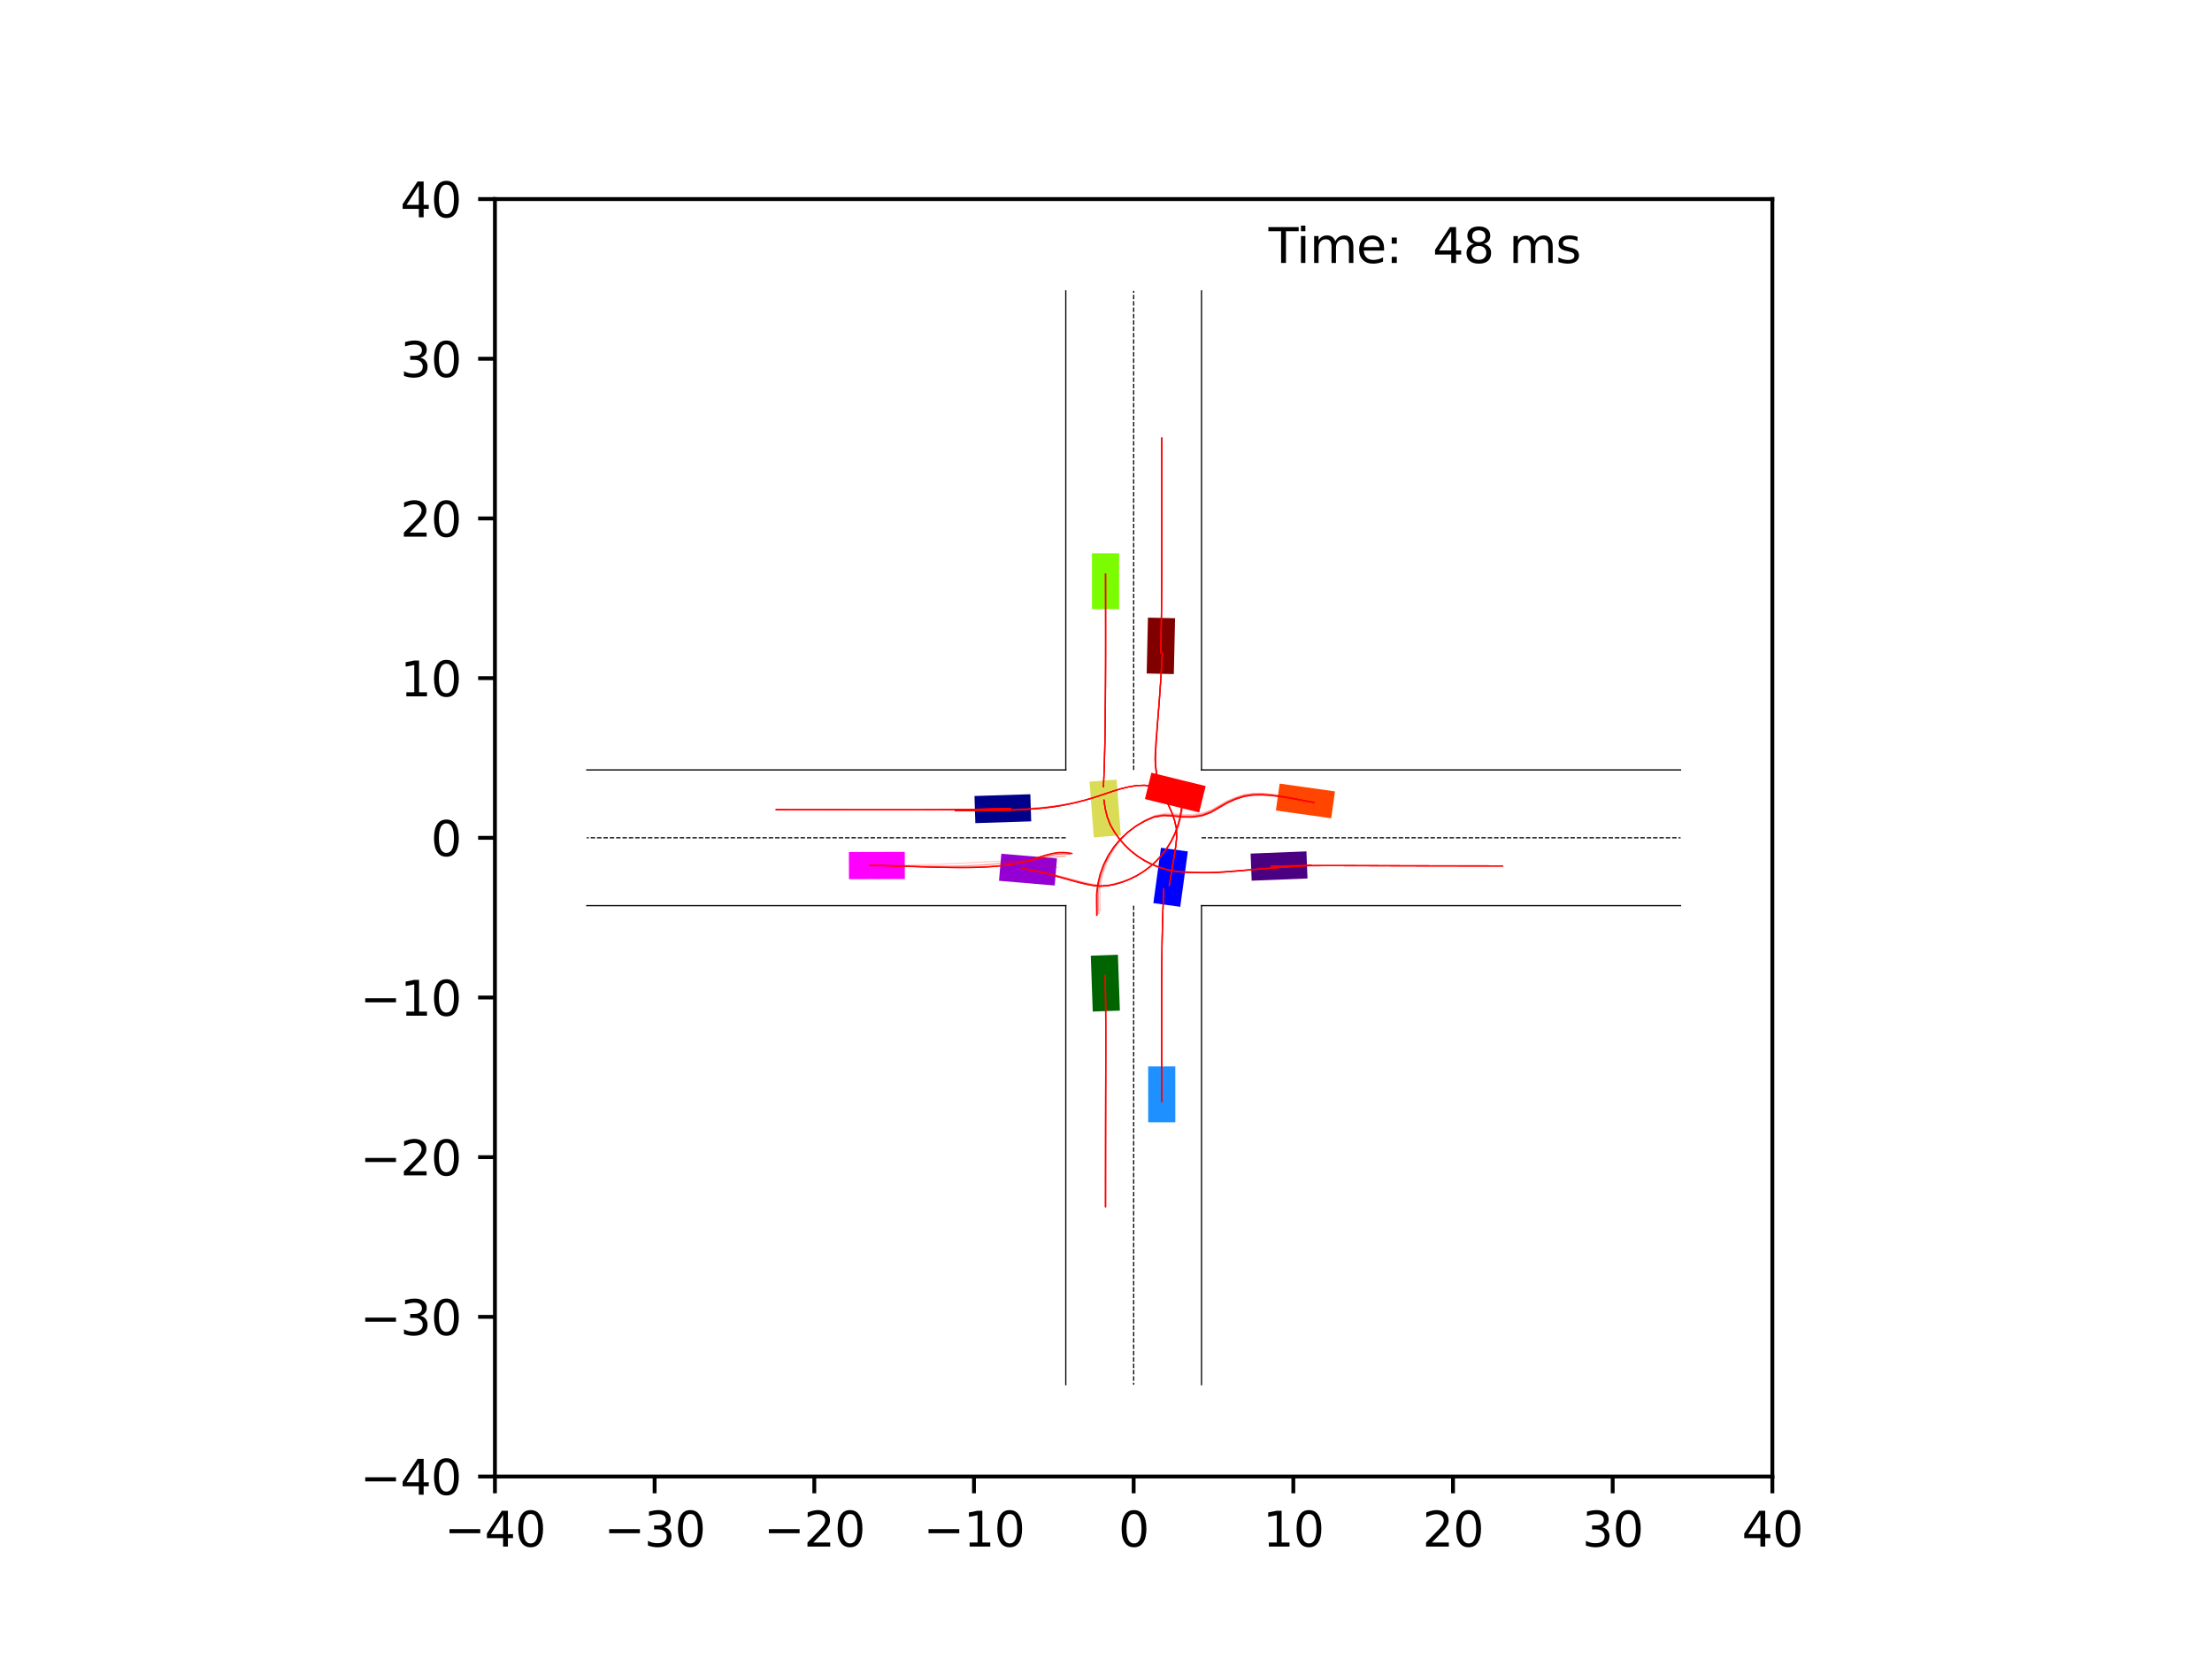 <?xml version="1.0" encoding="utf-8" standalone="no"?>
<!DOCTYPE svg PUBLIC "-//W3C//DTD SVG 1.1//EN"
  "http://www.w3.org/Graphics/SVG/1.1/DTD/svg11.dtd">
<svg xmlns:xlink="http://www.w3.org/1999/xlink" width="460.8pt" height="345.6pt" viewBox="0 0 460.8 345.6" xmlns="http://www.w3.org/2000/svg" version="1.1">
 <defs>
  <style type="text/css">*{stroke-linejoin: round; stroke-linecap: butt}</style>
 </defs>
 <g id="figure_1">
  <g id="patch_1">
   <path d="M 0 345.6 
L 460.8 345.6 
L 460.8 0 
L 0 0 
z
" style="fill: #ffffff"/>
  </g>
  <g id="axes_1">
   <g id="patch_2">
    <path d="M 103.104 307.584 
L 369.216 307.584 
L 369.216 41.472 
L 103.104 41.472 
z
" style="fill: #ffffff"/>
   </g>
   <g id="patch_3">
    <path d="M 214.641 165.454 
L 203.004 165.82 
L 203.182 171.472 
L 214.818 171.106 
z
" clip-path="url(#p3462dc408b)" style="fill: #00008b"/>
   </g>
   <g id="patch_4">
    <path d="M 244.529 140.426 
L 244.79 128.787 
L 239.137 128.66 
L 238.875 140.299 
z
" clip-path="url(#p3462dc408b)" style="fill: #800000"/>
   </g>
   <g id="patch_5">
    <path d="M 227.231 199.089 
L 227.639 210.725 
L 233.29 210.527 
L 232.883 198.891 
z
" clip-path="url(#p3462dc408b)" style="fill: #006400"/>
   </g>
   <g id="patch_6">
    <path d="M 260.746 183.465 
L 272.379 183.007 
L 272.156 177.356 
L 260.523 177.815 
z
" clip-path="url(#p3462dc408b)" style="fill: #4b0082"/>
   </g>
   <g id="patch_7">
    <path d="M 245.867 188.905 
L 247.45 177.371 
L 241.848 176.601 
L 240.265 188.136 
z
" clip-path="url(#p3462dc408b)" style="fill: #0000ff"/>
   </g>
   <g id="patch_8">
    <path d="M 251.165 163.757 
L 239.86 160.971 
L 238.507 166.462 
L 249.812 169.247 
z
" clip-path="url(#p3462dc408b)" style="fill: #ff0000"/>
   </g>
   <g id="patch_9">
    <path d="M 226.975 162.828 
L 227.847 174.438 
L 233.486 174.014 
L 232.614 162.404 
z
" clip-path="url(#p3462dc408b)" style="fill: #dbdc56"/>
   </g>
   <g id="patch_10">
    <path d="M 208.116 183.486 
L 219.717 184.469 
L 220.194 178.834 
L 208.594 177.851 
z
" clip-path="url(#p3462dc408b)" style="fill: #9400d3"/>
   </g>
   <g id="patch_11">
    <path d="M 244.843 233.794 
L 244.837 222.152 
L 239.183 222.155 
L 239.188 233.797 
z
" clip-path="url(#p3462dc408b)" style="fill: #1e90ff"/>
   </g>
   <g id="patch_12">
    <path d="M 278.107 164.862 
L 266.578 163.243 
L 265.791 168.843 
L 277.321 170.462 
z
" clip-path="url(#p3462dc408b)" style="fill: #ff4500"/>
   </g>
   <g id="patch_13">
    <path d="M 227.477 115.262 
L 227.483 126.904 
L 233.138 126.901 
L 233.132 115.259 
z
" clip-path="url(#p3462dc408b)" style="fill: #7cfc00"/>
   </g>
   <g id="patch_14">
    <path d="M 176.852 183.144 
L 188.495 183.115 
L 188.481 177.46 
L 176.838 177.489 
z
" clip-path="url(#p3462dc408b)" style="fill: #ff00ff"/>
   </g>
   <g id="matplotlib.axis_1">
    <g id="xtick_1">
     <g id="line2d_1">
      <defs>
       <path id="m35a222d8d5" d="M 0 0 
L 0 3.5 
" style="stroke: #000000; stroke-width: 0.8"/>
      </defs>
      <g>
       <use xlink:href="#m35a222d8d5" x="103.104" y="307.584" style="stroke: #000000; stroke-width: 0.8"/>
      </g>
     </g>
     <g id="text_1">
      <!-- −40 -->
      <g transform="translate(92.552 322.182) scale(0.1 -0.1)">
       <defs>
        <path id="DejaVuSans-2212" d="M 678 2272 
L 4684 2272 
L 4684 1741 
L 678 1741 
L 678 2272 
z
" transform="scale(0.016)"/>
        <path id="DejaVuSans-34" d="M 2419 4116 
L 825 1625 
L 2419 1625 
L 2419 4116 
z
M 2253 4666 
L 3047 4666 
L 3047 1625 
L 3713 1625 
L 3713 1100 
L 3047 1100 
L 3047 0 
L 2419 0 
L 2419 1100 
L 313 1100 
L 313 1709 
L 2253 4666 
z
" transform="scale(0.016)"/>
        <path id="DejaVuSans-30" d="M 2034 4250 
Q 1547 4250 1301 3770 
Q 1056 3291 1056 2328 
Q 1056 1369 1301 889 
Q 1547 409 2034 409 
Q 2525 409 2770 889 
Q 3016 1369 3016 2328 
Q 3016 3291 2770 3770 
Q 2525 4250 2034 4250 
z
M 2034 4750 
Q 2819 4750 3233 4129 
Q 3647 3509 3647 2328 
Q 3647 1150 3233 529 
Q 2819 -91 2034 -91 
Q 1250 -91 836 529 
Q 422 1150 422 2328 
Q 422 3509 836 4129 
Q 1250 4750 2034 4750 
z
" transform="scale(0.016)"/>
       </defs>
       <use xlink:href="#DejaVuSans-2212"/>
       <use xlink:href="#DejaVuSans-34" x="83.789"/>
       <use xlink:href="#DejaVuSans-30" x="147.412"/>
      </g>
     </g>
    </g>
    <g id="xtick_2">
     <g id="line2d_2">
      <g>
       <use xlink:href="#m35a222d8d5" x="136.368" y="307.584" style="stroke: #000000; stroke-width: 0.8"/>
      </g>
     </g>
     <g id="text_2">
      <!-- −30 -->
      <g transform="translate(125.816 322.182) scale(0.1 -0.1)">
       <defs>
        <path id="DejaVuSans-33" d="M 2597 2516 
Q 3050 2419 3304 2112 
Q 3559 1806 3559 1356 
Q 3559 666 3084 287 
Q 2609 -91 1734 -91 
Q 1441 -91 1130 -33 
Q 819 25 488 141 
L 488 750 
Q 750 597 1062 519 
Q 1375 441 1716 441 
Q 2309 441 2620 675 
Q 2931 909 2931 1356 
Q 2931 1769 2642 2001 
Q 2353 2234 1838 2234 
L 1294 2234 
L 1294 2753 
L 1863 2753 
Q 2328 2753 2575 2939 
Q 2822 3125 2822 3475 
Q 2822 3834 2567 4026 
Q 2313 4219 1838 4219 
Q 1578 4219 1281 4162 
Q 984 4106 628 3988 
L 628 4550 
Q 988 4650 1302 4700 
Q 1616 4750 1894 4750 
Q 2613 4750 3031 4423 
Q 3450 4097 3450 3541 
Q 3450 3153 3228 2886 
Q 3006 2619 2597 2516 
z
" transform="scale(0.016)"/>
       </defs>
       <use xlink:href="#DejaVuSans-2212"/>
       <use xlink:href="#DejaVuSans-33" x="83.789"/>
       <use xlink:href="#DejaVuSans-30" x="147.412"/>
      </g>
     </g>
    </g>
    <g id="xtick_3">
     <g id="line2d_3">
      <g>
       <use xlink:href="#m35a222d8d5" x="169.632" y="307.584" style="stroke: #000000; stroke-width: 0.8"/>
      </g>
     </g>
     <g id="text_3">
      <!-- −20 -->
      <g transform="translate(159.08 322.182) scale(0.1 -0.1)">
       <defs>
        <path id="DejaVuSans-32" d="M 1228 531 
L 3431 531 
L 3431 0 
L 469 0 
L 469 531 
Q 828 903 1448 1529 
Q 2069 2156 2228 2338 
Q 2531 2678 2651 2914 
Q 2772 3150 2772 3378 
Q 2772 3750 2511 3984 
Q 2250 4219 1831 4219 
Q 1534 4219 1204 4116 
Q 875 4013 500 3803 
L 500 4441 
Q 881 4594 1212 4672 
Q 1544 4750 1819 4750 
Q 2544 4750 2975 4387 
Q 3406 4025 3406 3419 
Q 3406 3131 3298 2873 
Q 3191 2616 2906 2266 
Q 2828 2175 2409 1742 
Q 1991 1309 1228 531 
z
" transform="scale(0.016)"/>
       </defs>
       <use xlink:href="#DejaVuSans-2212"/>
       <use xlink:href="#DejaVuSans-32" x="83.789"/>
       <use xlink:href="#DejaVuSans-30" x="147.412"/>
      </g>
     </g>
    </g>
    <g id="xtick_4">
     <g id="line2d_4">
      <g>
       <use xlink:href="#m35a222d8d5" x="202.896" y="307.584" style="stroke: #000000; stroke-width: 0.8"/>
      </g>
     </g>
     <g id="text_4">
      <!-- −10 -->
      <g transform="translate(192.344 322.182) scale(0.1 -0.1)">
       <defs>
        <path id="DejaVuSans-31" d="M 794 531 
L 1825 531 
L 1825 4091 
L 703 3866 
L 703 4441 
L 1819 4666 
L 2450 4666 
L 2450 531 
L 3481 531 
L 3481 0 
L 794 0 
L 794 531 
z
" transform="scale(0.016)"/>
       </defs>
       <use xlink:href="#DejaVuSans-2212"/>
       <use xlink:href="#DejaVuSans-31" x="83.789"/>
       <use xlink:href="#DejaVuSans-30" x="147.412"/>
      </g>
     </g>
    </g>
    <g id="xtick_5">
     <g id="line2d_5">
      <g>
       <use xlink:href="#m35a222d8d5" x="236.16" y="307.584" style="stroke: #000000; stroke-width: 0.8"/>
      </g>
     </g>
     <g id="text_5">
      <!-- 0 -->
      <g transform="translate(232.979 322.182) scale(0.1 -0.1)">
       <use xlink:href="#DejaVuSans-30"/>
      </g>
     </g>
    </g>
    <g id="xtick_6">
     <g id="line2d_6">
      <g>
       <use xlink:href="#m35a222d8d5" x="269.424" y="307.584" style="stroke: #000000; stroke-width: 0.8"/>
      </g>
     </g>
     <g id="text_6">
      <!-- 10 -->
      <g transform="translate(263.062 322.182) scale(0.1 -0.1)">
       <use xlink:href="#DejaVuSans-31"/>
       <use xlink:href="#DejaVuSans-30" x="63.623"/>
      </g>
     </g>
    </g>
    <g id="xtick_7">
     <g id="line2d_7">
      <g>
       <use xlink:href="#m35a222d8d5" x="302.688" y="307.584" style="stroke: #000000; stroke-width: 0.8"/>
      </g>
     </g>
     <g id="text_7">
      <!-- 20 -->
      <g transform="translate(296.325 322.182) scale(0.1 -0.1)">
       <use xlink:href="#DejaVuSans-32"/>
       <use xlink:href="#DejaVuSans-30" x="63.623"/>
      </g>
     </g>
    </g>
    <g id="xtick_8">
     <g id="line2d_8">
      <g>
       <use xlink:href="#m35a222d8d5" x="335.952" y="307.584" style="stroke: #000000; stroke-width: 0.8"/>
      </g>
     </g>
     <g id="text_8">
      <!-- 30 -->
      <g transform="translate(329.589 322.182) scale(0.1 -0.1)">
       <use xlink:href="#DejaVuSans-33"/>
       <use xlink:href="#DejaVuSans-30" x="63.623"/>
      </g>
     </g>
    </g>
    <g id="xtick_9">
     <g id="line2d_9">
      <g>
       <use xlink:href="#m35a222d8d5" x="369.216" y="307.584" style="stroke: #000000; stroke-width: 0.8"/>
      </g>
     </g>
     <g id="text_9">
      <!-- 40 -->
      <g transform="translate(362.853 322.182) scale(0.1 -0.1)">
       <use xlink:href="#DejaVuSans-34"/>
       <use xlink:href="#DejaVuSans-30" x="63.623"/>
      </g>
     </g>
    </g>
   </g>
   <g id="matplotlib.axis_2">
    <g id="ytick_1">
     <g id="line2d_10">
      <defs>
       <path id="meb3e942411" d="M 0 0 
L -3.5 0 
" style="stroke: #000000; stroke-width: 0.8"/>
      </defs>
      <g>
       <use xlink:href="#meb3e942411" x="103.104" y="307.584" style="stroke: #000000; stroke-width: 0.8"/>
      </g>
     </g>
     <g id="text_10">
      <!-- −40 -->
      <g transform="translate(74.999 311.383) scale(0.1 -0.1)">
       <use xlink:href="#DejaVuSans-2212"/>
       <use xlink:href="#DejaVuSans-34" x="83.789"/>
       <use xlink:href="#DejaVuSans-30" x="147.412"/>
      </g>
     </g>
    </g>
    <g id="ytick_2">
     <g id="line2d_11">
      <g>
       <use xlink:href="#meb3e942411" x="103.104" y="274.32" style="stroke: #000000; stroke-width: 0.8"/>
      </g>
     </g>
     <g id="text_11">
      <!-- −30 -->
      <g transform="translate(74.999 278.119) scale(0.1 -0.1)">
       <use xlink:href="#DejaVuSans-2212"/>
       <use xlink:href="#DejaVuSans-33" x="83.789"/>
       <use xlink:href="#DejaVuSans-30" x="147.412"/>
      </g>
     </g>
    </g>
    <g id="ytick_3">
     <g id="line2d_12">
      <g>
       <use xlink:href="#meb3e942411" x="103.104" y="241.056" style="stroke: #000000; stroke-width: 0.8"/>
      </g>
     </g>
     <g id="text_12">
      <!-- −20 -->
      <g transform="translate(74.999 244.855) scale(0.1 -0.1)">
       <use xlink:href="#DejaVuSans-2212"/>
       <use xlink:href="#DejaVuSans-32" x="83.789"/>
       <use xlink:href="#DejaVuSans-30" x="147.412"/>
      </g>
     </g>
    </g>
    <g id="ytick_4">
     <g id="line2d_13">
      <g>
       <use xlink:href="#meb3e942411" x="103.104" y="207.792" style="stroke: #000000; stroke-width: 0.8"/>
      </g>
     </g>
     <g id="text_13">
      <!-- −10 -->
      <g transform="translate(74.999 211.591) scale(0.1 -0.1)">
       <use xlink:href="#DejaVuSans-2212"/>
       <use xlink:href="#DejaVuSans-31" x="83.789"/>
       <use xlink:href="#DejaVuSans-30" x="147.412"/>
      </g>
     </g>
    </g>
    <g id="ytick_5">
     <g id="line2d_14">
      <g>
       <use xlink:href="#meb3e942411" x="103.104" y="174.528" style="stroke: #000000; stroke-width: 0.8"/>
      </g>
     </g>
     <g id="text_14">
      <!-- 0 -->
      <g transform="translate(89.742 178.327) scale(0.1 -0.1)">
       <use xlink:href="#DejaVuSans-30"/>
      </g>
     </g>
    </g>
    <g id="ytick_6">
     <g id="line2d_15">
      <g>
       <use xlink:href="#meb3e942411" x="103.104" y="141.264" style="stroke: #000000; stroke-width: 0.8"/>
      </g>
     </g>
     <g id="text_15">
      <!-- 10 -->
      <g transform="translate(83.379 145.063) scale(0.1 -0.1)">
       <use xlink:href="#DejaVuSans-31"/>
       <use xlink:href="#DejaVuSans-30" x="63.623"/>
      </g>
     </g>
    </g>
    <g id="ytick_7">
     <g id="line2d_16">
      <g>
       <use xlink:href="#meb3e942411" x="103.104" y="108" style="stroke: #000000; stroke-width: 0.8"/>
      </g>
     </g>
     <g id="text_16">
      <!-- 20 -->
      <g transform="translate(83.379 111.799) scale(0.1 -0.1)">
       <use xlink:href="#DejaVuSans-32"/>
       <use xlink:href="#DejaVuSans-30" x="63.623"/>
      </g>
     </g>
    </g>
    <g id="ytick_8">
     <g id="line2d_17">
      <g>
       <use xlink:href="#meb3e942411" x="103.104" y="74.736" style="stroke: #000000; stroke-width: 0.8"/>
      </g>
     </g>
     <g id="text_17">
      <!-- 30 -->
      <g transform="translate(83.379 78.535) scale(0.1 -0.1)">
       <use xlink:href="#DejaVuSans-33"/>
       <use xlink:href="#DejaVuSans-30" x="63.623"/>
      </g>
     </g>
    </g>
    <g id="ytick_9">
     <g id="line2d_18">
      <g>
       <use xlink:href="#meb3e942411" x="103.104" y="41.472" style="stroke: #000000; stroke-width: 0.8"/>
      </g>
     </g>
     <g id="text_18">
      <!-- 40 -->
      <g transform="translate(83.379 45.271) scale(0.1 -0.1)">
       <use xlink:href="#DejaVuSans-34"/>
       <use xlink:href="#DejaVuSans-30" x="63.623"/>
      </g>
     </g>
    </g>
   </g>
   <g id="line2d_19">
    <path d="M 250.297 288.457 
L 250.297 188.665 
" clip-path="url(#p3462dc408b)" style="fill: none; stroke: #000000; stroke-width: 0.25; stroke-linecap: square"/>
   </g>
   <g id="line2d_20">
    <path d="M 250.297 188.665 
L 350.089 188.665 
" clip-path="url(#p3462dc408b)" style="fill: none; stroke: #000000; stroke-width: 0.25; stroke-linecap: square"/>
   </g>
   <g id="line2d_21">
    <path d="M 350.089 160.391 
L 250.297 160.391 
" clip-path="url(#p3462dc408b)" style="fill: none; stroke: #000000; stroke-width: 0.25; stroke-linecap: square"/>
   </g>
   <g id="line2d_22">
    <path d="M 250.297 160.391 
L 250.297 60.599 
" clip-path="url(#p3462dc408b)" style="fill: none; stroke: #000000; stroke-width: 0.25; stroke-linecap: square"/>
   </g>
   <g id="line2d_23">
    <path d="M 222.023 60.599 
L 222.023 160.391 
" clip-path="url(#p3462dc408b)" style="fill: none; stroke: #000000; stroke-width: 0.25; stroke-linecap: square"/>
   </g>
   <g id="line2d_24">
    <path d="M 222.023 160.391 
L 122.231 160.391 
" clip-path="url(#p3462dc408b)" style="fill: none; stroke: #000000; stroke-width: 0.25; stroke-linecap: square"/>
   </g>
   <g id="line2d_25">
    <path d="M 122.231 188.665 
L 222.023 188.665 
" clip-path="url(#p3462dc408b)" style="fill: none; stroke: #000000; stroke-width: 0.25; stroke-linecap: square"/>
   </g>
   <g id="line2d_26">
    <path d="M 222.023 188.665 
L 222.023 288.457 
" clip-path="url(#p3462dc408b)" style="fill: none; stroke: #000000; stroke-width: 0.25; stroke-linecap: square"/>
   </g>
   <g id="line2d_27">
    <path d="M 250.297 174.528 
L 350.089 174.528 
" clip-path="url(#p3462dc408b)" style="fill: none; stroke-dasharray: 0.925,0.4; stroke-dashoffset: 0; stroke: #000000; stroke-width: 0.25"/>
   </g>
   <g id="line2d_28">
    <path d="M 236.16 160.391 
L 236.16 60.599 
" clip-path="url(#p3462dc408b)" style="fill: none; stroke-dasharray: 0.925,0.4; stroke-dashoffset: 0; stroke: #000000; stroke-width: 0.25"/>
   </g>
   <g id="line2d_29">
    <path d="M 222.023 174.528 
L 122.231 174.528 
" clip-path="url(#p3462dc408b)" style="fill: none; stroke-dasharray: 0.925,0.4; stroke-dashoffset: 0; stroke: #000000; stroke-width: 0.25"/>
   </g>
   <g id="line2d_30">
    <path d="M 236.16 188.665 
L 236.16 288.457 
" clip-path="url(#p3462dc408b)" style="fill: none; stroke-dasharray: 0.925,0.4; stroke-dashoffset: 0; stroke: #000000; stroke-width: 0.25"/>
   </g>
   <g id="line2d_31">
    <path d="M 210.552 168.413 
L 208.911 168.463 
L 207.271 168.507 
L 205.633 168.546 
L 203.997 168.578 
L 202.361 168.606 
L 200.727 168.628 
L 199.094 168.647 
L 197.463 168.661 
L 195.832 168.672 
L 194.202 168.681 
L 192.574 168.687 
L 190.946 168.691 
L 189.319 168.693 
L 187.692 168.694 
L 186.066 168.694 
L 184.441 168.694 
L 182.816 168.692 
L 181.191 168.691 
L 179.567 168.689 
L 177.943 168.687 
L 176.319 168.686 
L 174.696 168.684 
L 173.073 168.682 
L 171.45 168.68 
L 169.827 168.679 
L 168.205 168.677 
L 166.582 168.676 
L 164.959 168.675 
L 163.337 168.673 
L 161.714 168.672 
" clip-path="url(#p3462dc408b)" style="fill: none; stroke: #ff0000; stroke-opacity: 0.2; stroke-width: 0.25; stroke-linecap: square"/>
   </g>
   <g id="line2d_32">
    <path d="M 210.552 168.413 
L 208.911 168.463 
L 207.271 168.507 
L 205.633 168.546 
L 203.997 168.578 
L 202.361 168.606 
L 200.727 168.629 
L 199.095 168.647 
L 197.463 168.662 
L 195.832 168.673 
L 194.203 168.681 
L 192.574 168.687 
L 190.946 168.691 
L 189.319 168.694 
L 187.692 168.695 
L 186.066 168.695 
L 184.441 168.695 
L 182.816 168.694 
L 181.191 168.692 
L 179.567 168.691 
L 177.943 168.689 
L 176.319 168.687 
L 174.696 168.685 
L 173.073 168.683 
L 171.45 168.681 
L 169.827 168.68 
L 168.204 168.678 
L 166.581 168.676 
L 164.959 168.675 
L 163.336 168.673 
L 161.713 168.671 
" clip-path="url(#p3462dc408b)" style="fill: none; stroke: #ff0000; stroke-opacity: 0.4; stroke-width: 0.25; stroke-linecap: square"/>
   </g>
   <g id="line2d_33">
    <path d="M 210.552 168.413 
L 208.911 168.463 
L 207.271 168.507 
L 205.633 168.545 
L 203.997 168.578 
L 202.361 168.606 
L 200.727 168.628 
L 199.094 168.647 
L 197.463 168.661 
L 195.832 168.673 
L 194.203 168.681 
L 192.574 168.687 
L 190.946 168.691 
L 189.319 168.694 
L 187.692 168.695 
L 186.066 168.695 
L 184.441 168.694 
L 182.816 168.693 
L 181.191 168.692 
L 179.567 168.69 
L 177.943 168.688 
L 176.319 168.686 
L 174.696 168.684 
L 173.073 168.683 
L 171.45 168.681 
L 169.827 168.679 
L 168.204 168.678 
L 166.582 168.676 
L 164.959 168.675 
L 163.336 168.673 
L 161.714 168.672 
" clip-path="url(#p3462dc408b)" style="fill: none; stroke: #ff0000; stroke-opacity: 0.6; stroke-width: 0.25; stroke-linecap: square"/>
   </g>
   <g id="line2d_34">
    <path d="M 210.552 168.413 
L 208.911 168.463 
L 207.271 168.507 
L 205.633 168.545 
L 203.997 168.578 
L 202.361 168.606 
L 200.727 168.628 
L 199.094 168.647 
L 197.463 168.661 
L 195.832 168.673 
L 194.203 168.681 
L 192.574 168.687 
L 190.946 168.691 
L 189.319 168.694 
L 187.692 168.695 
L 186.066 168.695 
L 184.441 168.695 
L 182.816 168.693 
L 181.191 168.692 
L 179.567 168.69 
L 177.943 168.688 
L 176.319 168.687 
L 174.696 168.685 
L 173.073 168.683 
L 171.45 168.681 
L 169.827 168.679 
L 168.204 168.678 
L 166.581 168.676 
L 164.959 168.675 
L 163.336 168.673 
L 161.714 168.672 
" clip-path="url(#p3462dc408b)" style="fill: none; stroke: #ff0000; stroke-opacity: 0.8; stroke-width: 0.25; stroke-linecap: square"/>
   </g>
   <g id="line2d_35">
    <path d="M 210.552 168.413 
L 208.911 168.463 
L 207.271 168.507 
L 205.633 168.545 
L 203.997 168.578 
L 202.361 168.606 
L 200.727 168.628 
L 199.094 168.647 
L 197.463 168.661 
L 195.832 168.673 
L 194.203 168.681 
L 192.574 168.687 
L 190.946 168.691 
L 189.319 168.694 
L 187.692 168.695 
L 186.066 168.695 
L 184.441 168.694 
L 182.816 168.693 
L 181.191 168.692 
L 179.567 168.69 
L 177.943 168.688 
L 176.319 168.686 
L 174.696 168.685 
L 173.073 168.683 
L 171.45 168.681 
L 169.827 168.679 
L 168.204 168.678 
L 166.582 168.676 
L 164.959 168.675 
L 163.336 168.673 
L 161.714 168.672 
" clip-path="url(#p3462dc408b)" style="fill: none; stroke: #ff0000; stroke-width: 0.25; stroke-linecap: square"/>
   </g>
   <g id="line2d_36">
    <path d="M 241.798 136.006 
L 241.833 134.543 
L 241.864 133.077 
L 241.892 131.607 
L 241.916 130.135 
L 241.938 128.66 
L 241.956 127.183 
L 241.972 125.703 
L 241.985 124.221 
L 241.996 122.737 
L 242.005 121.25 
L 242.012 119.762 
L 242.017 118.272 
L 242.021 116.78 
L 242.024 115.286 
L 242.027 113.791 
L 242.028 112.295 
L 242.029 110.798 
L 242.029 109.299 
L 242.029 107.8 
L 242.028 106.299 
L 242.027 104.798 
L 242.026 103.296 
L 242.025 101.794 
L 242.024 100.291 
L 242.023 98.787 
L 242.022 97.284 
L 242.021 95.78 
L 242.02 94.275 
L 242.019 92.771 
L 242.018 91.267 
" clip-path="url(#p3462dc408b)" style="fill: none; stroke: #ff0000; stroke-opacity: 0.2; stroke-width: 0.25; stroke-linecap: square"/>
   </g>
   <g id="line2d_37">
    <path d="M 241.798 136.006 
L 241.833 134.543 
L 241.864 133.077 
L 241.892 131.607 
L 241.916 130.135 
L 241.938 128.661 
L 241.956 127.183 
L 241.972 125.704 
L 241.985 124.222 
L 241.996 122.737 
L 242.005 121.251 
L 242.012 119.763 
L 242.017 118.273 
L 242.021 116.781 
L 242.024 115.288 
L 242.026 113.794 
L 242.028 112.298 
L 242.028 110.801 
L 242.029 109.303 
L 242.028 107.804 
L 242.028 106.304 
L 242.027 104.803 
L 242.026 103.302 
L 242.025 101.8 
L 242.024 100.298 
L 242.023 98.795 
L 242.022 97.292 
L 242.02 95.789 
L 242.019 94.286 
L 242.018 92.782 
L 242.017 91.279 
" clip-path="url(#p3462dc408b)" style="fill: none; stroke: #ff0000; stroke-opacity: 0.4; stroke-width: 0.25; stroke-linecap: square"/>
   </g>
   <g id="line2d_38">
    <path d="M 241.798 136.006 
L 241.833 134.543 
L 241.864 133.077 
L 241.892 131.607 
L 241.917 130.135 
L 241.938 128.661 
L 241.956 127.183 
L 241.972 125.703 
L 241.985 124.221 
L 241.996 122.737 
L 242.005 121.251 
L 242.012 119.762 
L 242.017 118.272 
L 242.021 116.78 
L 242.024 115.287 
L 242.026 113.792 
L 242.028 112.296 
L 242.028 110.799 
L 242.029 109.301 
L 242.028 107.801 
L 242.028 106.301 
L 242.027 104.8 
L 242.026 103.299 
L 242.025 101.796 
L 242.024 100.294 
L 242.023 98.791 
L 242.022 97.287 
L 242.021 95.784 
L 242.02 94.28 
L 242.018 92.776 
L 242.017 91.272 
" clip-path="url(#p3462dc408b)" style="fill: none; stroke: #ff0000; stroke-opacity: 0.6; stroke-width: 0.25; stroke-linecap: square"/>
   </g>
   <g id="line2d_39">
    <path d="M 241.798 136.006 
L 241.833 134.543 
L 241.864 133.077 
L 241.892 131.607 
L 241.917 130.135 
L 241.938 128.661 
L 241.956 127.183 
L 241.972 125.704 
L 241.985 124.221 
L 241.996 122.737 
L 242.005 121.251 
L 242.012 119.763 
L 242.017 118.273 
L 242.021 116.781 
L 242.024 115.288 
L 242.026 113.793 
L 242.028 112.297 
L 242.028 110.8 
L 242.029 109.302 
L 242.028 107.803 
L 242.028 106.303 
L 242.027 104.802 
L 242.026 103.301 
L 242.025 101.799 
L 242.024 100.296 
L 242.023 98.793 
L 242.022 97.29 
L 242.021 95.787 
L 242.019 94.283 
L 242.018 92.78 
L 242.017 91.276 
" clip-path="url(#p3462dc408b)" style="fill: none; stroke: #ff0000; stroke-opacity: 0.8; stroke-width: 0.25; stroke-linecap: square"/>
   </g>
   <g id="line2d_40">
    <path d="M 241.798 136.006 
L 241.833 134.543 
L 241.864 133.077 
L 241.892 131.607 
L 241.917 130.135 
L 241.938 128.661 
L 241.956 127.183 
L 241.972 125.703 
L 241.985 124.221 
L 241.996 122.737 
L 242.005 121.251 
L 242.012 119.762 
L 242.017 118.272 
L 242.021 116.781 
L 242.024 115.287 
L 242.026 113.793 
L 242.028 112.297 
L 242.028 110.799 
L 242.029 109.301 
L 242.028 107.802 
L 242.028 106.302 
L 242.027 104.801 
L 242.026 103.3 
L 242.025 101.797 
L 242.024 100.295 
L 242.023 98.792 
L 242.022 97.289 
L 242.021 95.785 
L 242.019 94.281 
L 242.018 92.778 
L 242.017 91.274 
" clip-path="url(#p3462dc408b)" style="fill: none; stroke: #ff0000; stroke-width: 0.25; stroke-linecap: square"/>
   </g>
   <g id="line2d_41">
    <path d="M 230.238 203.206 
L 230.267 204.808 
L 230.293 206.41 
L 230.312 208.012 
L 230.327 209.615 
L 230.337 211.218 
L 230.344 212.822 
L 230.347 214.425 
L 230.349 216.029 
L 230.349 217.633 
L 230.347 219.237 
L 230.345 220.841 
L 230.341 222.446 
L 230.338 224.05 
L 230.334 225.655 
L 230.331 227.26 
L 230.327 228.865 
L 230.324 230.471 
L 230.321 232.076 
L 230.318 233.682 
L 230.316 235.288 
L 230.314 236.893 
L 230.312 238.499 
L 230.31 240.105 
L 230.309 241.711 
L 230.307 243.317 
L 230.306 244.923 
L 230.305 246.529 
L 230.304 248.136 
L 230.304 249.742 
L 230.303 251.348 
" clip-path="url(#p3462dc408b)" style="fill: none; stroke: #ff0000; stroke-opacity: 0.2; stroke-width: 0.25; stroke-linecap: square"/>
   </g>
   <g id="line2d_42">
    <path d="M 230.238 203.206 
L 230.264 204.808 
L 230.29 206.41 
L 230.31 208.012 
L 230.325 209.615 
L 230.335 211.218 
L 230.342 212.821 
L 230.346 214.425 
L 230.348 216.029 
L 230.348 217.633 
L 230.347 219.237 
L 230.345 220.841 
L 230.342 222.445 
L 230.339 224.05 
L 230.335 225.655 
L 230.332 227.26 
L 230.328 228.865 
L 230.325 230.47 
L 230.322 232.076 
L 230.319 233.681 
L 230.316 235.287 
L 230.314 236.892 
L 230.312 238.498 
L 230.31 240.104 
L 230.309 241.71 
L 230.307 243.316 
L 230.306 244.922 
L 230.305 246.528 
L 230.304 248.134 
L 230.303 249.74 
L 230.302 251.346 
" clip-path="url(#p3462dc408b)" style="fill: none; stroke: #ff0000; stroke-opacity: 0.4; stroke-width: 0.25; stroke-linecap: square"/>
   </g>
   <g id="line2d_43">
    <path d="M 230.238 203.206 
L 230.263 204.808 
L 230.289 206.41 
L 230.309 208.013 
L 230.324 209.615 
L 230.334 211.218 
L 230.341 212.822 
L 230.346 214.425 
L 230.347 216.029 
L 230.348 217.633 
L 230.346 219.237 
L 230.344 220.841 
L 230.341 222.446 
L 230.338 224.05 
L 230.335 225.655 
L 230.331 227.26 
L 230.328 228.865 
L 230.325 230.471 
L 230.322 232.076 
L 230.319 233.682 
L 230.316 235.287 
L 230.314 236.893 
L 230.312 238.499 
L 230.31 240.105 
L 230.309 241.711 
L 230.307 243.317 
L 230.306 244.923 
L 230.305 246.529 
L 230.304 248.135 
L 230.303 249.741 
L 230.302 251.347 
" clip-path="url(#p3462dc408b)" style="fill: none; stroke: #ff0000; stroke-opacity: 0.6; stroke-width: 0.25; stroke-linecap: square"/>
   </g>
   <g id="line2d_44">
    <path d="M 230.238 203.206 
L 230.262 204.808 
L 230.288 206.41 
L 230.308 208.013 
L 230.323 209.615 
L 230.334 211.218 
L 230.341 212.822 
L 230.345 214.425 
L 230.347 216.029 
L 230.347 217.633 
L 230.346 219.237 
L 230.344 220.841 
L 230.341 222.445 
L 230.338 224.05 
L 230.335 225.655 
L 230.331 227.26 
L 230.328 228.865 
L 230.325 230.47 
L 230.322 232.076 
L 230.319 233.681 
L 230.316 235.287 
L 230.314 236.893 
L 230.312 238.498 
L 230.31 240.104 
L 230.309 241.71 
L 230.307 243.316 
L 230.306 244.922 
L 230.305 246.528 
L 230.304 248.134 
L 230.303 249.74 
L 230.302 251.346 
" clip-path="url(#p3462dc408b)" style="fill: none; stroke: #ff0000; stroke-opacity: 0.8; stroke-width: 0.25; stroke-linecap: square"/>
   </g>
   <g id="line2d_45">
    <path d="M 230.238 203.206 
L 230.261 204.808 
L 230.287 206.41 
L 230.308 208.013 
L 230.323 209.615 
L 230.333 211.218 
L 230.341 212.822 
L 230.345 214.425 
L 230.347 216.029 
L 230.347 217.633 
L 230.346 219.237 
L 230.344 220.841 
L 230.341 222.446 
L 230.338 224.05 
L 230.335 225.655 
L 230.331 227.26 
L 230.328 228.865 
L 230.325 230.47 
L 230.322 232.076 
L 230.319 233.681 
L 230.316 235.287 
L 230.314 236.893 
L 230.312 238.499 
L 230.31 240.104 
L 230.309 241.71 
L 230.307 243.316 
L 230.306 244.922 
L 230.305 246.528 
L 230.304 248.135 
L 230.303 249.741 
L 230.302 251.347 
" clip-path="url(#p3462dc408b)" style="fill: none; stroke: #ff0000; stroke-width: 0.25; stroke-linecap: square"/>
   </g>
   <g id="line2d_46">
    <path d="M 264.844 180.434 
L 266.451 180.404 
L 268.058 180.377 
L 269.664 180.357 
L 271.27 180.343 
L 272.876 180.333 
L 274.482 180.328 
L 276.088 180.326 
L 277.693 180.326 
L 279.299 180.328 
L 280.904 180.331 
L 282.509 180.335 
L 284.114 180.339 
L 285.719 180.344 
L 287.323 180.349 
L 288.928 180.353 
L 290.533 180.358 
L 292.138 180.362 
L 293.742 180.365 
L 295.347 180.369 
L 296.952 180.371 
L 298.556 180.374 
L 300.161 180.376 
L 301.766 180.378 
L 303.37 180.38 
L 304.975 180.381 
L 306.58 180.382 
L 308.184 180.383 
L 309.789 180.384 
L 311.394 180.385 
L 312.998 180.386 
" clip-path="url(#p3462dc408b)" style="fill: none; stroke: #ff0000; stroke-opacity: 0.2; stroke-width: 0.25; stroke-linecap: square"/>
   </g>
   <g id="line2d_47">
    <path d="M 264.844 180.434 
L 266.451 180.407 
L 268.058 180.38 
L 269.664 180.359 
L 271.27 180.345 
L 272.876 180.335 
L 274.482 180.33 
L 276.088 180.327 
L 277.693 180.327 
L 279.298 180.328 
L 280.904 180.331 
L 282.509 180.335 
L 284.113 180.339 
L 285.718 180.343 
L 287.323 180.348 
L 288.928 180.352 
L 290.533 180.357 
L 292.137 180.361 
L 293.742 180.364 
L 295.346 180.368 
L 296.951 180.371 
L 298.556 180.373 
L 300.16 180.376 
L 301.765 180.378 
L 303.37 180.379 
L 304.974 180.381 
L 306.579 180.382 
L 308.183 180.383 
L 309.788 180.385 
L 311.393 180.386 
L 312.997 180.387 
" clip-path="url(#p3462dc408b)" style="fill: none; stroke: #ff0000; stroke-opacity: 0.4; stroke-width: 0.25; stroke-linecap: square"/>
   </g>
   <g id="line2d_48">
    <path d="M 264.844 180.434 
L 266.451 180.409 
L 268.058 180.382 
L 269.664 180.361 
L 271.27 180.347 
L 272.876 180.337 
L 274.482 180.331 
L 276.088 180.328 
L 277.693 180.328 
L 279.299 180.329 
L 280.904 180.332 
L 282.509 180.335 
L 284.114 180.339 
L 285.719 180.344 
L 287.323 180.348 
L 288.928 180.353 
L 290.533 180.357 
L 292.137 180.361 
L 293.742 180.365 
L 295.347 180.368 
L 296.951 180.371 
L 298.556 180.374 
L 300.161 180.376 
L 301.765 180.378 
L 303.37 180.379 
L 304.975 180.381 
L 306.579 180.382 
L 308.184 180.383 
L 309.789 180.384 
L 311.393 180.385 
L 312.998 180.386 
" clip-path="url(#p3462dc408b)" style="fill: none; stroke: #ff0000; stroke-opacity: 0.6; stroke-width: 0.25; stroke-linecap: square"/>
   </g>
   <g id="line2d_49">
    <path d="M 264.844 180.434 
L 266.451 180.41 
L 268.058 180.383 
L 269.664 180.362 
L 271.27 180.347 
L 272.876 180.338 
L 274.482 180.331 
L 276.088 180.328 
L 277.693 180.328 
L 279.298 180.329 
L 280.904 180.332 
L 282.509 180.335 
L 284.114 180.339 
L 285.718 180.344 
L 287.323 180.348 
L 288.928 180.353 
L 290.533 180.357 
L 292.137 180.361 
L 293.742 180.365 
L 295.347 180.368 
L 296.951 180.371 
L 298.556 180.373 
L 300.161 180.376 
L 301.765 180.378 
L 303.37 180.379 
L 304.974 180.381 
L 306.579 180.382 
L 308.184 180.383 
L 309.788 180.384 
L 311.393 180.385 
L 312.998 180.386 
" clip-path="url(#p3462dc408b)" style="fill: none; stroke: #ff0000; stroke-opacity: 0.8; stroke-width: 0.25; stroke-linecap: square"/>
   </g>
   <g id="line2d_50">
    <path d="M 264.844 180.434 
L 266.451 180.411 
L 268.058 180.383 
L 269.664 180.363 
L 271.27 180.348 
L 272.876 180.338 
L 274.482 180.332 
L 276.088 180.329 
L 277.693 180.328 
L 279.299 180.329 
L 280.904 180.332 
L 282.509 180.335 
L 284.114 180.339 
L 285.718 180.344 
L 287.323 180.348 
L 288.928 180.353 
L 290.533 180.357 
L 292.137 180.361 
L 293.742 180.365 
L 295.347 180.368 
L 296.951 180.371 
L 298.556 180.373 
L 300.161 180.376 
L 301.765 180.378 
L 303.37 180.379 
L 304.975 180.381 
L 306.579 180.382 
L 308.184 180.383 
L 309.788 180.384 
L 311.393 180.385 
L 312.998 180.386 
" clip-path="url(#p3462dc408b)" style="fill: none; stroke: #ff0000; stroke-width: 0.25; stroke-linecap: square"/>
   </g>
   <g id="line2d_51">
    <path d="M 243.578 184.433 
L 243.858 182.753 
L 244.142 181.066 
L 244.433 179.373 
L 244.723 177.673 
L 244.992 175.966 
L 245.147 174.242 
L 245.072 172.511 
L 244.683 170.823 
L 244.121 169.189 
L 243.407 167.621 
L 242.554 166.132 
L 241.84 164.585 
L 241.296 162.982 
L 240.913 161.349 
L 240.69 159.703 
L 240.618 158.058 
L 240.668 156.427 
L 240.779 154.813 
L 240.904 153.211 
L 241.025 151.62 
L 241.153 150.039 
L 241.283 148.466 
L 241.411 146.9 
L 241.534 145.338 
L 241.652 143.782 
L 241.764 142.228 
L 241.871 140.677 
L 241.973 139.128 
L 242.072 137.58 
L 242.171 136.032 
" clip-path="url(#p3462dc408b)" style="fill: none; stroke: #ff0000; stroke-opacity: 0.2; stroke-width: 0.25; stroke-linecap: square"/>
   </g>
   <g id="line2d_52">
    <path d="M 243.578 184.433 
L 243.859 182.753 
L 244.142 181.066 
L 244.432 179.373 
L 244.72 177.674 
L 244.986 175.966 
L 245.139 174.242 
L 245.06 172.512 
L 244.666 170.826 
L 244.1 169.194 
L 243.383 167.629 
L 242.528 166.143 
L 241.814 164.596 
L 241.269 162.996 
L 240.886 161.364 
L 240.662 159.719 
L 240.593 158.075 
L 240.648 156.445 
L 240.762 154.832 
L 240.889 153.232 
L 241.011 151.642 
L 241.141 150.062 
L 241.272 148.489 
L 241.4 146.923 
L 241.524 145.363 
L 241.641 143.807 
L 241.751 142.254 
L 241.857 140.703 
L 241.957 139.154 
L 242.055 137.606 
L 242.151 136.059 
" clip-path="url(#p3462dc408b)" style="fill: none; stroke: #ff0000; stroke-opacity: 0.4; stroke-width: 0.25; stroke-linecap: square"/>
   </g>
   <g id="line2d_53">
    <path d="M 243.578 184.433 
L 243.861 182.754 
L 244.144 181.067 
L 244.434 179.375 
L 244.722 177.677 
L 244.988 175.972 
L 245.14 174.251 
L 245.06 172.524 
L 244.665 170.842 
L 244.098 169.214 
L 243.384 167.651 
L 242.539 166.165 
L 241.835 164.618 
L 241.299 163.019 
L 240.921 161.391 
L 240.697 159.75 
L 240.628 158.111 
L 240.682 156.485 
L 240.79 154.875 
L 240.913 153.277 
L 241.034 151.689 
L 241.161 150.111 
L 241.289 148.541 
L 241.415 146.977 
L 241.535 145.418 
L 241.65 143.864 
L 241.758 142.312 
L 241.86 140.763 
L 241.958 139.215 
L 242.054 137.669 
L 242.147 136.123 
" clip-path="url(#p3462dc408b)" style="fill: none; stroke: #ff0000; stroke-opacity: 0.6; stroke-width: 0.25; stroke-linecap: square"/>
   </g>
   <g id="line2d_54">
    <path d="M 243.578 184.433 
L 243.86 182.754 
L 244.141 181.067 
L 244.429 179.376 
L 244.715 177.68 
L 244.98 175.976 
L 245.133 174.257 
L 245.054 172.533 
L 244.663 170.854 
L 244.101 169.228 
L 243.389 167.668 
L 242.559 166.178 
L 241.872 164.628 
L 241.35 163.029 
L 240.979 161.403 
L 240.758 159.765 
L 240.686 158.13 
L 240.732 156.507 
L 240.828 154.899 
L 240.941 153.303 
L 241.056 151.718 
L 241.179 150.141 
L 241.303 148.573 
L 241.424 147.01 
L 241.54 145.453 
L 241.651 143.899 
L 241.756 142.349 
L 241.856 140.801 
L 241.951 139.255 
L 242.044 137.71 
L 242.135 136.165 
" clip-path="url(#p3462dc408b)" style="fill: none; stroke: #ff0000; stroke-opacity: 0.8; stroke-width: 0.25; stroke-linecap: square"/>
   </g>
   <g id="line2d_55">
    <path d="M 243.578 184.433 
L 243.857 182.753 
L 244.135 181.066 
L 244.42 179.375 
L 244.704 177.679 
L 244.968 175.977 
L 245.12 174.259 
L 245.043 172.536 
L 244.656 170.857 
L 244.095 169.233 
L 243.384 167.674 
L 242.564 166.18 
L 241.888 164.628 
L 241.374 163.028 
L 241.01 161.403 
L 240.792 159.766 
L 240.721 158.132 
L 240.765 156.511 
L 240.854 154.904 
L 240.962 153.31 
L 241.075 151.725 
L 241.194 150.15 
L 241.315 148.582 
L 241.434 147.02 
L 241.548 145.464 
L 241.657 143.911 
L 241.76 142.362 
L 241.858 140.814 
L 241.952 139.269 
L 242.044 137.724 
L 242.134 136.18 
" clip-path="url(#p3462dc408b)" style="fill: none; stroke: #ff0000; stroke-width: 0.25; stroke-linecap: square"/>
   </g>
   <g id="line2d_56">
    <path d="M 246.426 165.577 
L 244.834 165.116 
L 243.245 164.635 
L 241.657 164.146 
L 240.041 163.761 
L 238.391 163.575 
L 236.736 163.646 
L 235.106 163.925 
L 233.506 164.313 
L 231.935 164.787 
L 230.386 165.302 
L 228.841 165.809 
L 227.292 166.278 
L 225.737 166.703 
L 224.176 167.081 
L 222.609 167.41 
L 221.037 167.688 
L 219.462 167.916 
L 217.885 168.098 
L 216.306 168.237 
L 214.728 168.34 
L 213.152 168.442 
L 211.577 168.517 
L 210.004 168.587 
L 208.432 168.641 
L 206.86 168.685 
L 205.289 168.719 
L 203.719 168.748 
L 202.149 168.773 
L 200.579 168.796 
L 199.01 168.816 
" clip-path="url(#p3462dc408b)" style="fill: none; stroke: #ff0000; stroke-opacity: 0.2; stroke-width: 0.25; stroke-linecap: square"/>
   </g>
   <g id="line2d_57">
    <path d="M 246.426 165.577 
L 244.835 165.112 
L 243.245 164.633 
L 241.656 164.146 
L 240.039 163.763 
L 238.388 163.577 
L 236.73 163.648 
L 235.099 163.925 
L 233.497 164.313 
L 231.925 164.789 
L 230.376 165.308 
L 228.832 165.822 
L 227.284 166.299 
L 225.73 166.733 
L 224.169 167.119 
L 222.603 167.455 
L 221.032 167.741 
L 219.457 167.976 
L 217.879 168.164 
L 216.301 168.309 
L 214.722 168.418 
L 213.147 168.525 
L 211.572 168.607 
L 209.998 168.675 
L 208.425 168.726 
L 206.853 168.764 
L 205.282 168.792 
L 203.711 168.812 
L 202.141 168.827 
L 200.572 168.84 
L 199.002 168.852 
" clip-path="url(#p3462dc408b)" style="fill: none; stroke: #ff0000; stroke-opacity: 0.4; stroke-width: 0.25; stroke-linecap: square"/>
   </g>
   <g id="line2d_58">
    <path d="M 246.426 165.577 
L 244.836 165.11 
L 243.245 164.632 
L 241.655 164.146 
L 240.037 163.763 
L 238.385 163.578 
L 236.727 163.649 
L 235.094 163.927 
L 233.491 164.316 
L 231.919 164.795 
L 230.37 165.319 
L 228.828 165.84 
L 227.281 166.327 
L 225.728 166.769 
L 224.169 167.165 
L 222.604 167.512 
L 221.034 167.808 
L 219.459 168.054 
L 217.882 168.253 
L 216.304 168.408 
L 214.725 168.526 
L 213.148 168.63 
L 211.572 168.707 
L 209.997 168.765 
L 208.423 168.805 
L 206.85 168.83 
L 205.278 168.843 
L 203.707 168.848 
L 202.136 168.847 
L 200.566 168.845 
L 198.996 168.842 
" clip-path="url(#p3462dc408b)" style="fill: none; stroke: #ff0000; stroke-opacity: 0.6; stroke-width: 0.25; stroke-linecap: square"/>
   </g>
   <g id="line2d_59">
    <path d="M 246.426 165.577 
L 244.836 165.109 
L 243.245 164.633 
L 241.655 164.149 
L 240.036 163.767 
L 238.383 163.582 
L 236.725 163.653 
L 235.093 163.93 
L 233.489 164.319 
L 231.917 164.797 
L 230.368 165.323 
L 228.826 165.846 
L 227.28 166.334 
L 225.728 166.779 
L 224.17 167.178 
L 222.605 167.528 
L 221.035 167.827 
L 219.461 168.077 
L 217.885 168.279 
L 216.306 168.438 
L 214.728 168.559 
L 213.151 168.663 
L 211.575 168.739 
L 210 168.795 
L 208.426 168.833 
L 206.853 168.855 
L 205.281 168.866 
L 203.709 168.869 
L 202.139 168.867 
L 200.568 168.862 
L 198.998 168.857 
" clip-path="url(#p3462dc408b)" style="fill: none; stroke: #ff0000; stroke-opacity: 0.8; stroke-width: 0.25; stroke-linecap: square"/>
   </g>
   <g id="line2d_60">
    <path d="M 246.426 165.577 
L 244.836 165.109 
L 243.245 164.634 
L 241.654 164.151 
L 240.035 163.77 
L 238.383 163.585 
L 236.725 163.655 
L 235.092 163.931 
L 233.488 164.318 
L 231.916 164.795 
L 230.367 165.32 
L 228.825 165.843 
L 227.279 166.332 
L 225.727 166.777 
L 224.169 167.177 
L 222.605 167.527 
L 221.036 167.827 
L 219.462 168.078 
L 217.885 168.281 
L 216.308 168.442 
L 214.729 168.565 
L 213.152 168.667 
L 211.576 168.741 
L 210.001 168.795 
L 208.427 168.83 
L 206.854 168.85 
L 205.282 168.859 
L 203.711 168.859 
L 202.141 168.855 
L 200.57 168.848 
L 199 168.842 
" clip-path="url(#p3462dc408b)" style="fill: none; stroke: #ff0000; stroke-width: 0.25; stroke-linecap: square"/>
   </g>
   <g id="line2d_61">
    <path d="M 229.968 166.695 
L 230.235 168.42 
L 230.656 170.117 
L 231.29 171.748 
L 232.165 173.263 
L 233.181 174.688 
L 234.33 176.009 
L 235.6 177.212 
L 236.98 178.287 
L 238.454 179.223 
L 240.008 180.013 
L 241.626 180.65 
L 243.291 181.129 
L 244.988 181.446 
L 246.698 181.6 
L 248.405 181.672 
L 250.102 181.718 
L 251.79 181.72 
L 253.468 181.67 
L 255.134 181.574 
L 256.791 181.453 
L 258.439 181.324 
L 260.082 181.192 
L 261.719 181.061 
L 263.352 180.933 
L 264.982 180.811 
L 266.609 180.693 
L 268.235 180.579 
L 269.859 180.47 
L 271.483 180.362 
L 273.107 180.255 
" clip-path="url(#p3462dc408b)" style="fill: none; stroke: #ff0000; stroke-opacity: 0.2; stroke-width: 0.25; stroke-linecap: square"/>
   </g>
   <g id="line2d_62">
    <path d="M 229.968 166.695 
L 230.234 168.42 
L 230.655 170.117 
L 231.288 171.748 
L 232.162 173.265 
L 233.178 174.691 
L 234.325 176.012 
L 235.595 177.217 
L 236.973 178.293 
L 238.447 179.231 
L 240.001 180.022 
L 241.619 180.66 
L 243.285 181.139 
L 244.982 181.457 
L 246.693 181.611 
L 248.4 181.682 
L 250.098 181.728 
L 251.787 181.731 
L 253.465 181.681 
L 255.131 181.585 
L 256.788 181.464 
L 258.437 181.335 
L 260.08 181.203 
L 261.717 181.071 
L 263.35 180.943 
L 264.98 180.82 
L 266.607 180.702 
L 268.232 180.588 
L 269.857 180.478 
L 271.481 180.371 
L 273.104 180.263 
" clip-path="url(#p3462dc408b)" style="fill: none; stroke: #ff0000; stroke-opacity: 0.4; stroke-width: 0.25; stroke-linecap: square"/>
   </g>
   <g id="line2d_63">
    <path d="M 229.968 166.695 
L 230.232 168.421 
L 230.646 170.119 
L 231.273 171.753 
L 232.146 173.271 
L 233.16 174.7 
L 234.307 176.024 
L 235.575 177.232 
L 236.953 178.312 
L 238.427 179.253 
L 239.982 180.048 
L 241.601 180.688 
L 243.269 181.169 
L 244.968 181.486 
L 246.682 181.64 
L 248.392 181.707 
L 250.092 181.75 
L 251.783 181.753 
L 253.463 181.703 
L 255.132 181.606 
L 256.79 181.482 
L 258.441 181.35 
L 260.084 181.214 
L 261.723 181.079 
L 263.357 180.947 
L 264.988 180.82 
L 266.616 180.699 
L 268.242 180.582 
L 269.867 180.469 
L 271.492 180.359 
L 273.116 180.249 
" clip-path="url(#p3462dc408b)" style="fill: none; stroke: #ff0000; stroke-opacity: 0.6; stroke-width: 0.25; stroke-linecap: square"/>
   </g>
   <g id="line2d_64">
    <path d="M 229.968 166.695 
L 230.23 168.421 
L 230.639 170.121 
L 231.258 171.759 
L 232.128 173.28 
L 233.141 174.712 
L 234.286 176.04 
L 235.553 177.252 
L 236.931 178.336 
L 238.405 179.282 
L 239.96 180.081 
L 241.581 180.725 
L 243.251 181.209 
L 244.953 181.53 
L 246.67 181.687 
L 248.383 181.749 
L 250.087 181.79 
L 251.78 181.792 
L 253.463 181.743 
L 255.134 181.644 
L 256.795 181.516 
L 258.447 181.379 
L 260.092 181.238 
L 261.732 181.099 
L 263.367 180.963 
L 264.999 180.832 
L 266.628 180.706 
L 268.255 180.586 
L 269.881 180.47 
L 271.507 180.357 
L 273.132 180.245 
" clip-path="url(#p3462dc408b)" style="fill: none; stroke: #ff0000; stroke-opacity: 0.8; stroke-width: 0.25; stroke-linecap: square"/>
   </g>
   <g id="line2d_65">
    <path d="M 229.968 166.695 
L 230.231 168.421 
L 230.635 170.123 
L 231.249 171.763 
L 232.117 173.286 
L 233.128 174.719 
L 234.272 176.05 
L 235.539 177.264 
L 236.916 178.35 
L 238.39 179.299 
L 239.946 180.1 
L 241.568 180.747 
L 243.239 181.234 
L 244.942 181.557 
L 246.659 181.715 
L 248.374 181.773 
L 250.079 181.813 
L 251.774 181.814 
L 253.457 181.765 
L 255.129 181.664 
L 256.79 181.533 
L 258.442 181.392 
L 260.087 181.248 
L 261.727 181.106 
L 263.362 180.967 
L 264.994 180.834 
L 266.623 180.706 
L 268.25 180.585 
L 269.876 180.468 
L 271.501 180.353 
L 273.126 180.24 
" clip-path="url(#p3462dc408b)" style="fill: none; stroke: #ff0000; stroke-width: 0.25; stroke-linecap: square"/>
   </g>
   <g id="line2d_66">
    <path d="M 212.894 180.914 
L 214.166 181.095 
L 215.452 181.301 
L 216.749 181.539 
L 218.059 181.809 
L 219.381 182.111 
L 220.715 182.442 
L 222.065 182.794 
L 223.433 183.159 
L 224.823 183.527 
L 226.24 183.882 
L 227.691 184.192 
L 229.187 184.378 
L 230.72 184.342 
L 232.252 184.055 
L 233.778 183.631 
L 235.286 183.067 
L 236.761 182.361 
L 238.187 181.514 
L 239.547 180.527 
L 240.827 179.406 
L 242.009 178.159 
L 243.08 176.793 
L 244.022 175.321 
L 244.823 173.755 
L 245.471 172.112 
L 245.959 170.408 
L 246.28 168.659 
L 246.429 166.884 
L 246.404 165.101 
L 246.205 163.328 
" clip-path="url(#p3462dc408b)" style="fill: none; stroke: #ff0000; stroke-opacity: 0.2; stroke-width: 0.25; stroke-linecap: square"/>
   </g>
   <g id="line2d_67">
    <path d="M 212.894 180.914 
L 214.162 181.122 
L 215.445 181.348 
L 216.741 181.607 
L 218.048 181.898 
L 219.369 182.22 
L 220.703 182.568 
L 222.054 182.935 
L 223.424 183.311 
L 224.819 183.683 
L 226.242 184.035 
L 227.701 184.335 
L 229.206 184.509 
L 230.744 184.446 
L 232.281 184.15 
L 233.812 183.717 
L 235.324 183.143 
L 236.8 182.426 
L 238.227 181.567 
L 239.587 180.568 
L 240.864 179.433 
L 242.041 178.171 
L 243.103 176.791 
L 244.037 175.306 
L 244.828 173.728 
L 245.467 172.075 
L 245.944 170.361 
L 246.252 168.604 
L 246.388 166.822 
L 246.349 165.033 
L 246.134 163.256 
" clip-path="url(#p3462dc408b)" style="fill: none; stroke: #ff0000; stroke-opacity: 0.4; stroke-width: 0.25; stroke-linecap: square"/>
   </g>
   <g id="line2d_68">
    <path d="M 212.894 180.914 
L 214.159 181.142 
L 215.44 181.382 
L 216.733 181.655 
L 218.039 181.96 
L 219.357 182.294 
L 220.69 182.654 
L 222.04 183.029 
L 223.411 183.41 
L 224.808 183.782 
L 226.235 184.127 
L 227.698 184.417 
L 229.206 184.58 
L 230.745 184.496 
L 232.282 184.191 
L 233.812 183.748 
L 235.321 183.165 
L 236.795 182.438 
L 238.218 181.57 
L 239.573 180.563 
L 240.845 179.421 
L 242.017 178.153 
L 243.073 176.767 
L 243.999 175.276 
L 244.78 173.693 
L 245.408 172.035 
L 245.873 170.318 
L 246.169 168.558 
L 246.292 166.775 
L 246.239 164.986 
L 246.012 163.21 
" clip-path="url(#p3462dc408b)" style="fill: none; stroke: #ff0000; stroke-opacity: 0.6; stroke-width: 0.25; stroke-linecap: square"/>
   </g>
   <g id="line2d_69">
    <path d="M 212.894 180.914 
L 214.157 181.152 
L 215.437 181.397 
L 216.729 181.675 
L 218.033 181.985 
L 219.35 182.325 
L 220.681 182.688 
L 222.03 183.066 
L 223.4 183.447 
L 224.796 183.818 
L 226.223 184.159 
L 227.687 184.443 
L 229.194 184.6 
L 230.731 184.505 
L 232.266 184.196 
L 233.793 183.749 
L 235.299 183.162 
L 236.769 182.433 
L 238.188 181.562 
L 239.539 180.552 
L 240.807 179.409 
L 241.975 178.139 
L 243.026 176.753 
L 243.947 175.262 
L 244.724 173.68 
L 245.347 172.022 
L 245.808 170.306 
L 246.101 168.548 
L 246.22 166.767 
L 246.165 164.98 
L 245.935 163.207 
" clip-path="url(#p3462dc408b)" style="fill: none; stroke: #ff0000; stroke-opacity: 0.8; stroke-width: 0.25; stroke-linecap: square"/>
   </g>
   <g id="line2d_70">
    <path d="M 212.894 180.914 
L 214.155 181.16 
L 215.434 181.409 
L 216.726 181.692 
L 218.029 182.007 
L 219.345 182.351 
L 220.676 182.719 
L 222.024 183.1 
L 223.394 183.485 
L 224.79 183.858 
L 226.218 184.2 
L 227.683 184.482 
L 229.191 184.639 
L 230.729 184.538 
L 232.264 184.229 
L 233.793 183.781 
L 235.3 183.193 
L 236.771 182.463 
L 238.191 181.591 
L 239.542 180.579 
L 240.809 179.433 
L 241.975 178.16 
L 243.024 176.769 
L 243.943 175.275 
L 244.718 173.691 
L 245.34 172.031 
L 245.8 170.313 
L 246.091 168.553 
L 246.209 166.77 
L 246.151 164.982 
L 245.919 163.208 
" clip-path="url(#p3462dc408b)" style="fill: none; stroke: #ff0000; stroke-width: 0.25; stroke-linecap: square"/>
   </g>
   <g id="line2d_71">
    <path d="M 242.015 229.477 
L 242.013 227.975 
L 242.011 226.474 
L 242.009 224.975 
L 242.007 223.477 
L 242.004 221.982 
L 242.002 220.488 
L 242 218.996 
L 241.998 217.506 
L 241.996 216.018 
L 241.995 214.532 
L 241.994 213.048 
L 241.994 211.565 
L 241.994 210.085 
L 241.996 208.606 
L 241.999 207.129 
L 242.004 205.654 
L 242.01 204.181 
L 242.019 202.71 
L 242.031 201.24 
L 242.045 199.772 
L 242.063 198.306 
L 242.085 196.841 
L 242.111 195.378 
L 242.142 193.916 
L 242.178 192.455 
L 242.219 190.996 
L 242.265 189.537 
L 242.317 188.079 
L 242.375 186.622 
L 242.436 185.165 
" clip-path="url(#p3462dc408b)" style="fill: none; stroke: #ff0000; stroke-opacity: 0.2; stroke-width: 0.25; stroke-linecap: square"/>
   </g>
   <g id="line2d_72">
    <path d="M 242.015 229.477 
L 242.013 227.975 
L 242.011 226.474 
L 242.008 224.975 
L 242.006 223.477 
L 242.003 221.982 
L 242.001 220.488 
L 241.998 218.996 
L 241.995 217.506 
L 241.993 216.018 
L 241.991 214.532 
L 241.99 213.047 
L 241.989 211.565 
L 241.989 210.084 
L 241.99 208.605 
L 241.992 207.128 
L 241.996 205.653 
L 242.002 204.18 
L 242.01 202.708 
L 242.021 201.239 
L 242.035 199.77 
L 242.053 198.304 
L 242.075 196.839 
L 242.102 195.375 
L 242.134 193.913 
L 242.171 192.452 
L 242.215 190.993 
L 242.265 189.534 
L 242.321 188.076 
L 242.383 186.619 
L 242.448 185.162 
" clip-path="url(#p3462dc408b)" style="fill: none; stroke: #ff0000; stroke-opacity: 0.4; stroke-width: 0.25; stroke-linecap: square"/>
   </g>
   <g id="line2d_73">
    <path d="M 242.015 229.477 
L 242.013 227.975 
L 242.011 226.474 
L 242.009 224.975 
L 242.006 223.477 
L 242.004 221.982 
L 242.001 220.488 
L 241.999 218.996 
L 241.997 217.506 
L 241.995 216.018 
L 241.993 214.532 
L 241.992 213.048 
L 241.991 211.565 
L 241.991 210.085 
L 241.992 208.606 
L 241.995 207.129 
L 241.999 205.654 
L 242.005 204.181 
L 242.013 202.709 
L 242.025 201.239 
L 242.039 199.771 
L 242.057 198.305 
L 242.078 196.84 
L 242.105 195.377 
L 242.136 193.915 
L 242.173 192.454 
L 242.216 190.994 
L 242.264 189.536 
L 242.319 188.078 
L 242.379 186.621 
L 242.443 185.164 
" clip-path="url(#p3462dc408b)" style="fill: none; stroke: #ff0000; stroke-opacity: 0.6; stroke-width: 0.25; stroke-linecap: square"/>
   </g>
   <g id="line2d_74">
    <path d="M 242.015 229.477 
L 242.013 227.975 
L 242.011 226.474 
L 242.008 224.975 
L 242.006 223.477 
L 242.004 221.982 
L 242.001 220.488 
L 241.999 218.996 
L 241.996 217.506 
L 241.994 216.018 
L 241.992 214.532 
L 241.991 213.047 
L 241.99 211.565 
L 241.99 210.084 
L 241.991 208.606 
L 241.994 207.129 
L 241.998 205.654 
L 242.004 204.18 
L 242.012 202.709 
L 242.023 201.239 
L 242.037 199.771 
L 242.055 198.304 
L 242.077 196.839 
L 242.104 195.376 
L 242.136 193.914 
L 242.173 192.453 
L 242.216 190.993 
L 242.265 189.535 
L 242.32 188.077 
L 242.381 186.62 
L 242.445 185.163 
" clip-path="url(#p3462dc408b)" style="fill: none; stroke: #ff0000; stroke-opacity: 0.8; stroke-width: 0.25; stroke-linecap: square"/>
   </g>
   <g id="line2d_75">
    <path d="M 242.015 229.477 
L 242.013 227.975 
L 242.011 226.474 
L 242.009 224.975 
L 242.006 223.477 
L 242.004 221.982 
L 242.001 220.488 
L 241.999 218.996 
L 241.996 217.506 
L 241.994 216.018 
L 241.992 214.532 
L 241.991 213.048 
L 241.99 211.565 
L 241.991 210.084 
L 241.992 208.606 
L 241.994 207.129 
L 241.998 205.654 
L 242.004 204.18 
L 242.013 202.709 
L 242.024 201.239 
L 242.038 199.771 
L 242.056 198.305 
L 242.078 196.84 
L 242.104 195.376 
L 242.136 193.914 
L 242.173 192.454 
L 242.215 190.994 
L 242.264 189.535 
L 242.319 188.077 
L 242.38 186.62 
L 242.444 185.163 
" clip-path="url(#p3462dc408b)" style="fill: none; stroke: #ff0000; stroke-width: 0.25; stroke-linecap: square"/>
   </g>
   <g id="line2d_76">
    <path d="M 273.715 167.174 
L 271.958 166.806 
L 270.2 166.427 
L 268.435 166.055 
L 266.656 165.714 
L 264.858 165.437 
L 263.038 165.266 
L 261.198 165.257 
L 259.361 165.495 
L 257.575 166.037 
L 255.84 166.766 
L 254.174 167.678 
L 252.51 168.631 
L 250.7 169.322 
L 248.773 169.661 
L 246.798 169.685 
L 244.811 169.521 
L 242.803 169.437 
L 240.811 169.799 
L 238.952 170.637 
L 237.19 171.683 
L 235.55 172.927 
L 234.055 174.354 
L 232.729 175.944 
L 231.588 177.676 
L 230.65 179.529 
L 229.927 181.478 
L 229.431 183.498 
L 229.166 185.562 
L 229.138 187.644 
L 229.248 189.722 
" clip-path="url(#p3462dc408b)" style="fill: none; stroke: #ff0000; stroke-opacity: 0.2; stroke-width: 0.25; stroke-linecap: square"/>
   </g>
   <g id="line2d_77">
    <path d="M 273.715 167.174 
L 271.956 166.819 
L 270.192 166.457 
L 268.419 166.102 
L 266.631 165.779 
L 264.823 165.519 
L 262.991 165.363 
L 261.14 165.37 
L 259.291 165.623 
L 257.495 166.183 
L 255.752 166.936 
L 254.078 167.873 
L 252.405 168.852 
L 250.58 169.563 
L 248.63 169.907 
L 246.63 169.932 
L 244.618 169.755 
L 242.583 169.659 
L 240.561 170.014 
L 238.672 170.856 
L 236.882 171.914 
L 235.216 173.175 
L 233.699 174.625 
L 232.355 176.244 
L 231.204 178.01 
L 230.263 179.9 
L 229.544 181.888 
L 229.06 183.948 
L 228.817 186.051 
L 228.819 188.169 
L 228.92 190.285 
" clip-path="url(#p3462dc408b)" style="fill: none; stroke: #ff0000; stroke-opacity: 0.4; stroke-width: 0.25; stroke-linecap: square"/>
   </g>
   <g id="line2d_78">
    <path d="M 273.715 167.174 
L 271.952 166.836 
L 270.183 166.497 
L 268.403 166.165 
L 266.608 165.864 
L 264.792 165.627 
L 262.953 165.492 
L 261.096 165.517 
L 259.243 165.784 
L 257.442 166.356 
L 255.698 167.126 
L 254.026 168.084 
L 252.345 169.069 
L 250.508 169.776 
L 248.544 170.098 
L 246.533 170.103 
L 244.512 169.907 
L 242.468 169.789 
L 240.431 170.122 
L 238.526 170.953 
L 236.718 172 
L 235.033 173.254 
L 233.498 174.699 
L 232.136 176.316 
L 230.968 178.083 
L 230.011 179.977 
L 229.278 181.971 
L 228.781 184.038 
L 228.528 186.15 
L 228.523 188.278 
L 228.559 190.406 
" clip-path="url(#p3462dc408b)" style="fill: none; stroke: #ff0000; stroke-opacity: 0.6; stroke-width: 0.25; stroke-linecap: square"/>
   </g>
   <g id="line2d_79">
    <path d="M 273.715 167.174 
L 271.95 166.845 
L 270.178 166.517 
L 268.395 166.197 
L 266.596 165.908 
L 264.776 165.681 
L 262.933 165.555 
L 261.072 165.587 
L 259.216 165.859 
L 257.412 166.435 
L 255.666 167.213 
L 253.993 168.181 
L 252.306 169.164 
L 250.459 169.864 
L 248.486 170.167 
L 246.469 170.164 
L 244.442 169.971 
L 242.39 169.864 
L 240.351 170.219 
L 238.443 171.059 
L 236.633 172.116 
L 234.949 173.381 
L 233.415 174.837 
L 232.057 176.464 
L 230.895 178.242 
L 229.946 180.146 
L 229.226 182.15 
L 228.745 184.227 
L 228.51 186.346 
L 228.523 188.479 
L 228.556 190.612 
" clip-path="url(#p3462dc408b)" style="fill: none; stroke: #ff0000; stroke-opacity: 0.8; stroke-width: 0.25; stroke-linecap: square"/>
   </g>
   <g id="line2d_80">
    <path d="M 273.715 167.174 
L 271.949 166.852 
L 270.175 166.532 
L 268.389 166.221 
L 266.587 165.942 
L 264.764 165.723 
L 262.919 165.606 
L 261.056 165.645 
L 259.197 165.923 
L 257.392 166.503 
L 255.645 167.289 
L 253.972 168.264 
L 252.281 169.249 
L 250.428 169.944 
L 248.449 170.236 
L 246.428 170.223 
L 244.397 170.022 
L 242.341 169.908 
L 240.297 170.258 
L 238.383 171.095 
L 236.567 172.151 
L 234.876 173.415 
L 233.338 174.871 
L 231.976 176.501 
L 230.811 178.282 
L 229.86 180.189 
L 229.137 182.197 
L 228.652 184.276 
L 228.412 186.399 
L 228.423 188.536 
L 228.455 190.672 
" clip-path="url(#p3462dc408b)" style="fill: none; stroke: #ff0000; stroke-width: 0.25; stroke-linecap: square"/>
   </g>
   <g id="line2d_81">
    <path d="M 230.305 119.579 
L 230.307 121.081 
L 230.309 122.582 
L 230.311 124.081 
L 230.312 125.579 
L 230.314 127.074 
L 230.315 128.568 
L 230.316 130.059 
L 230.316 131.549 
L 230.315 133.037 
L 230.314 134.523 
L 230.311 136.008 
L 230.308 137.49 
L 230.303 138.97 
L 230.296 140.449 
L 230.287 141.926 
L 230.276 143.401 
L 230.263 144.874 
L 230.247 146.345 
L 230.234 147.814 
L 230.223 149.282 
L 230.21 150.749 
L 230.193 152.213 
L 230.172 153.677 
L 230.146 155.139 
L 230.116 156.599 
L 230.08 158.059 
L 230.039 159.518 
L 229.992 160.976 
L 229.939 162.433 
L 229.883 163.89 
" clip-path="url(#p3462dc408b)" style="fill: none; stroke: #ff0000; stroke-opacity: 0.2; stroke-width: 0.25; stroke-linecap: square"/>
   </g>
   <g id="line2d_82">
    <path d="M 230.305 119.579 
L 230.307 121.081 
L 230.309 122.582 
L 230.311 124.081 
L 230.313 125.579 
L 230.314 127.074 
L 230.316 128.568 
L 230.316 130.059 
L 230.317 131.549 
L 230.316 133.037 
L 230.315 134.524 
L 230.313 136.008 
L 230.309 137.49 
L 230.304 138.971 
L 230.298 140.449 
L 230.289 141.926 
L 230.278 143.401 
L 230.265 144.874 
L 230.249 146.346 
L 230.235 147.815 
L 230.225 149.283 
L 230.212 150.75 
L 230.195 152.215 
L 230.174 153.678 
L 230.149 155.14 
L 230.118 156.601 
L 230.081 158.061 
L 230.038 159.519 
L 229.989 160.977 
L 229.935 162.435 
L 229.877 163.892 
" clip-path="url(#p3462dc408b)" style="fill: none; stroke: #ff0000; stroke-opacity: 0.4; stroke-width: 0.25; stroke-linecap: square"/>
   </g>
   <g id="line2d_83">
    <path d="M 230.305 119.579 
L 230.307 121.081 
L 230.309 122.582 
L 230.311 124.081 
L 230.313 125.579 
L 230.314 127.074 
L 230.316 128.568 
L 230.316 130.06 
L 230.316 131.549 
L 230.316 133.038 
L 230.314 134.524 
L 230.312 136.008 
L 230.308 137.49 
L 230.303 138.971 
L 230.295 140.45 
L 230.286 141.926 
L 230.275 143.401 
L 230.261 144.874 
L 230.244 146.346 
L 230.229 147.815 
L 230.22 149.284 
L 230.207 150.75 
L 230.191 152.215 
L 230.171 153.678 
L 230.146 155.14 
L 230.115 156.601 
L 230.078 158.061 
L 230.036 159.52 
L 229.987 160.978 
L 229.932 162.435 
L 229.874 163.892 
" clip-path="url(#p3462dc408b)" style="fill: none; stroke: #ff0000; stroke-opacity: 0.6; stroke-width: 0.25; stroke-linecap: square"/>
   </g>
   <g id="line2d_84">
    <path d="M 230.305 119.579 
L 230.307 121.081 
L 230.309 122.582 
L 230.311 124.081 
L 230.313 125.579 
L 230.315 127.074 
L 230.317 128.568 
L 230.319 130.06 
L 230.32 131.55 
L 230.32 133.038 
L 230.32 134.524 
L 230.319 136.009 
L 230.317 137.491 
L 230.313 138.972 
L 230.308 140.451 
L 230.301 141.927 
L 230.292 143.402 
L 230.281 144.876 
L 230.267 146.347 
L 230.25 147.817 
L 230.239 149.285 
L 230.225 150.751 
L 230.207 152.216 
L 230.185 153.68 
L 230.157 155.142 
L 230.125 156.603 
L 230.086 158.063 
L 230.042 159.521 
L 229.991 160.979 
L 229.935 162.437 
L 229.875 163.894 
" clip-path="url(#p3462dc408b)" style="fill: none; stroke: #ff0000; stroke-opacity: 0.8; stroke-width: 0.25; stroke-linecap: square"/>
   </g>
   <g id="line2d_85">
    <path d="M 230.305 119.579 
L 230.307 121.081 
L 230.309 122.582 
L 230.312 124.081 
L 230.314 125.579 
L 230.316 127.074 
L 230.317 128.568 
L 230.319 130.06 
L 230.32 131.55 
L 230.321 133.038 
L 230.321 134.524 
L 230.321 136.009 
L 230.319 137.491 
L 230.316 138.972 
L 230.312 140.45 
L 230.306 141.927 
L 230.298 143.402 
L 230.287 144.876 
L 230.274 146.347 
L 230.258 147.817 
L 230.247 149.285 
L 230.232 150.751 
L 230.213 152.216 
L 230.19 153.68 
L 230.162 155.142 
L 230.129 156.603 
L 230.089 158.062 
L 230.044 159.521 
L 229.992 160.979 
L 229.935 162.436 
L 229.874 163.893 
" clip-path="url(#p3462dc408b)" style="fill: none; stroke: #ff0000; stroke-width: 0.25; stroke-linecap: square"/>
   </g>
   <g id="line2d_86">
    <path d="M 181.186 180.254 
L 182.667 180.254 
L 184.135 180.248 
L 185.589 180.239 
L 187.03 180.227 
L 188.458 180.209 
L 189.872 180.187 
L 191.274 180.159 
L 192.662 180.125 
L 194.037 180.085 
L 195.399 180.039 
L 196.749 179.987 
L 198.085 179.929 
L 199.409 179.866 
L 200.721 179.799 
L 202.02 179.729 
L 203.308 179.657 
L 204.585 179.587 
L 205.851 179.52 
L 207.108 179.461 
L 208.356 179.417 
L 209.594 179.36 
L 210.825 179.335 
L 212.049 179.352 
L 213.265 179.428 
L 214.468 179.581 
L 215.652 179.83 
L 216.822 180.125 
L 217.998 180.396 
L 219.19 180.58 
L 220.389 180.715 
" clip-path="url(#p3462dc408b)" style="fill: none; stroke: #ff0000; stroke-opacity: 0.2; stroke-width: 0.25; stroke-linecap: square"/>
   </g>
   <g id="line2d_87">
    <path d="M 181.186 180.254 
L 182.667 180.29 
L 184.138 180.315 
L 185.6 180.342 
L 187.053 180.368 
L 188.496 180.392 
L 189.93 180.414 
L 191.355 180.432 
L 192.771 180.445 
L 194.177 180.453 
L 195.574 180.453 
L 196.962 180.446 
L 198.341 180.429 
L 199.711 180.401 
L 201.072 180.361 
L 202.423 180.308 
L 203.766 180.24 
L 205.099 180.157 
L 206.424 180.056 
L 207.74 179.938 
L 209.047 179.802 
L 210.348 179.679 
L 211.643 179.541 
L 212.93 179.388 
L 214.212 179.225 
L 215.49 179.057 
L 216.765 178.89 
L 218.041 178.742 
L 219.318 178.61 
L 220.589 178.428 
L 221.871 178.34 
" clip-path="url(#p3462dc408b)" style="fill: none; stroke: #ff0000; stroke-opacity: 0.4; stroke-width: 0.25; stroke-linecap: square"/>
   </g>
   <g id="line2d_88">
    <path d="M 181.186 180.254 
L 182.666 180.3 
L 184.14 180.336 
L 185.607 180.374 
L 187.067 180.415 
L 188.521 180.456 
L 189.967 180.497 
L 191.408 180.537 
L 192.841 180.574 
L 194.269 180.608 
L 195.69 180.637 
L 197.105 180.659 
L 198.514 180.674 
L 199.917 180.678 
L 201.314 180.669 
L 202.705 180.645 
L 204.09 180.603 
L 205.469 180.54 
L 206.842 180.453 
L 208.208 180.337 
L 209.567 180.19 
L 210.918 180.01 
L 212.26 179.792 
L 213.592 179.531 
L 214.912 179.225 
L 216.218 178.871 
L 217.525 178.518 
L 218.843 178.211 
L 220.172 177.954 
L 221.524 177.864 
L 222.876 177.948 
" clip-path="url(#p3462dc408b)" style="fill: none; stroke: #ff0000; stroke-opacity: 0.6; stroke-width: 0.25; stroke-linecap: square"/>
   </g>
   <g id="line2d_89">
    <path d="M 181.186 180.254 
L 182.666 180.302 
L 184.141 180.339 
L 185.609 180.38 
L 187.072 180.423 
L 188.529 180.468 
L 189.98 180.513 
L 191.426 180.557 
L 192.865 180.599 
L 194.3 180.638 
L 195.729 180.672 
L 197.153 180.7 
L 198.571 180.719 
L 199.985 180.728 
L 201.393 180.723 
L 202.797 180.702 
L 204.195 180.661 
L 205.588 180.596 
L 206.976 180.502 
L 208.357 180.376 
L 209.731 180.211 
L 211.095 180.003 
L 212.449 179.745 
L 213.789 179.432 
L 215.111 179.058 
L 216.413 178.619 
L 217.725 178.211 
L 219.056 177.871 
L 220.41 177.634 
L 221.786 177.608 
L 223.152 177.773 
" clip-path="url(#p3462dc408b)" style="fill: none; stroke: #ff0000; stroke-opacity: 0.8; stroke-width: 0.25; stroke-linecap: square"/>
   </g>
   <g id="line2d_90">
    <path d="M 181.186 180.254 
L 182.666 180.302 
L 184.141 180.339 
L 185.611 180.38 
L 187.075 180.423 
L 188.534 180.468 
L 189.988 180.513 
L 191.436 180.558 
L 192.88 180.601 
L 194.318 180.641 
L 195.752 180.676 
L 197.18 180.705 
L 198.604 180.726 
L 200.024 180.736 
L 201.438 180.732 
L 202.849 180.712 
L 204.254 180.671 
L 205.655 180.606 
L 207.05 180.511 
L 208.44 180.383 
L 209.821 180.213 
L 211.194 179.998 
L 212.555 179.73 
L 213.901 179.402 
L 215.228 179.009 
L 216.531 178.544 
L 217.85 178.129 
L 219.191 177.786 
L 220.559 177.571 
L 221.944 177.587 
L 223.315 177.796 
" clip-path="url(#p3462dc408b)" style="fill: none; stroke: #ff0000; stroke-width: 0.25; stroke-linecap: square"/>
   </g>
   <g id="patch_15">
    <path d="M 103.104 307.584 
L 103.104 41.472 
" style="fill: none; stroke: #000000; stroke-width: 0.8; stroke-linejoin: miter; stroke-linecap: square"/>
   </g>
   <g id="patch_16">
    <path d="M 369.216 307.584 
L 369.216 41.472 
" style="fill: none; stroke: #000000; stroke-width: 0.8; stroke-linejoin: miter; stroke-linecap: square"/>
   </g>
   <g id="patch_17">
    <path d="M 103.104 307.584 
L 369.216 307.584 
" style="fill: none; stroke: #000000; stroke-width: 0.8; stroke-linejoin: miter; stroke-linecap: square"/>
   </g>
   <g id="patch_18">
    <path d="M 103.104 41.472 
L 369.216 41.472 
" style="fill: none; stroke: #000000; stroke-width: 0.8; stroke-linejoin: miter; stroke-linecap: square"/>
   </g>
   <g id="text_19">
    <!-- Time:  48 ms -->
    <g transform="translate(264.254 54.778) scale(0.1 -0.1)">
     <defs>
      <path id="DejaVuSans-54" d="M -19 4666 
L 3928 4666 
L 3928 4134 
L 2272 4134 
L 2272 0 
L 1638 0 
L 1638 4134 
L -19 4134 
L -19 4666 
z
" transform="scale(0.016)"/>
      <path id="DejaVuSans-69" d="M 603 3500 
L 1178 3500 
L 1178 0 
L 603 0 
L 603 3500 
z
M 603 4863 
L 1178 4863 
L 1178 4134 
L 603 4134 
L 603 4863 
z
" transform="scale(0.016)"/>
      <path id="DejaVuSans-6d" d="M 3328 2828 
Q 3544 3216 3844 3400 
Q 4144 3584 4550 3584 
Q 5097 3584 5394 3201 
Q 5691 2819 5691 2113 
L 5691 0 
L 5113 0 
L 5113 2094 
Q 5113 2597 4934 2840 
Q 4756 3084 4391 3084 
Q 3944 3084 3684 2787 
Q 3425 2491 3425 1978 
L 3425 0 
L 2847 0 
L 2847 2094 
Q 2847 2600 2669 2842 
Q 2491 3084 2119 3084 
Q 1678 3084 1418 2786 
Q 1159 2488 1159 1978 
L 1159 0 
L 581 0 
L 581 3500 
L 1159 3500 
L 1159 2956 
Q 1356 3278 1631 3431 
Q 1906 3584 2284 3584 
Q 2666 3584 2933 3390 
Q 3200 3197 3328 2828 
z
" transform="scale(0.016)"/>
      <path id="DejaVuSans-65" d="M 3597 1894 
L 3597 1613 
L 953 1613 
Q 991 1019 1311 708 
Q 1631 397 2203 397 
Q 2534 397 2845 478 
Q 3156 559 3463 722 
L 3463 178 
Q 3153 47 2828 -22 
Q 2503 -91 2169 -91 
Q 1331 -91 842 396 
Q 353 884 353 1716 
Q 353 2575 817 3079 
Q 1281 3584 2069 3584 
Q 2775 3584 3186 3129 
Q 3597 2675 3597 1894 
z
M 3022 2063 
Q 3016 2534 2758 2815 
Q 2500 3097 2075 3097 
Q 1594 3097 1305 2825 
Q 1016 2553 972 2059 
L 3022 2063 
z
" transform="scale(0.016)"/>
      <path id="DejaVuSans-3a" d="M 750 794 
L 1409 794 
L 1409 0 
L 750 0 
L 750 794 
z
M 750 3309 
L 1409 3309 
L 1409 2516 
L 750 2516 
L 750 3309 
z
" transform="scale(0.016)"/>
      <path id="DejaVuSans-20" transform="scale(0.016)"/>
      <path id="DejaVuSans-38" d="M 2034 2216 
Q 1584 2216 1326 1975 
Q 1069 1734 1069 1313 
Q 1069 891 1326 650 
Q 1584 409 2034 409 
Q 2484 409 2743 651 
Q 3003 894 3003 1313 
Q 3003 1734 2745 1975 
Q 2488 2216 2034 2216 
z
M 1403 2484 
Q 997 2584 770 2862 
Q 544 3141 544 3541 
Q 544 4100 942 4425 
Q 1341 4750 2034 4750 
Q 2731 4750 3128 4425 
Q 3525 4100 3525 3541 
Q 3525 3141 3298 2862 
Q 3072 2584 2669 2484 
Q 3125 2378 3379 2068 
Q 3634 1759 3634 1313 
Q 3634 634 3220 271 
Q 2806 -91 2034 -91 
Q 1263 -91 848 271 
Q 434 634 434 1313 
Q 434 1759 690 2068 
Q 947 2378 1403 2484 
z
M 1172 3481 
Q 1172 3119 1398 2916 
Q 1625 2713 2034 2713 
Q 2441 2713 2670 2916 
Q 2900 3119 2900 3481 
Q 2900 3844 2670 4047 
Q 2441 4250 2034 4250 
Q 1625 4250 1398 4047 
Q 1172 3844 1172 3481 
z
" transform="scale(0.016)"/>
      <path id="DejaVuSans-73" d="M 2834 3397 
L 2834 2853 
Q 2591 2978 2328 3040 
Q 2066 3103 1784 3103 
Q 1356 3103 1142 2972 
Q 928 2841 928 2578 
Q 928 2378 1081 2264 
Q 1234 2150 1697 2047 
L 1894 2003 
Q 2506 1872 2764 1633 
Q 3022 1394 3022 966 
Q 3022 478 2636 193 
Q 2250 -91 1575 -91 
Q 1294 -91 989 -36 
Q 684 19 347 128 
L 347 722 
Q 666 556 975 473 
Q 1284 391 1588 391 
Q 1994 391 2212 530 
Q 2431 669 2431 922 
Q 2431 1156 2273 1281 
Q 2116 1406 1581 1522 
L 1381 1569 
Q 847 1681 609 1914 
Q 372 2147 372 2553 
Q 372 3047 722 3315 
Q 1072 3584 1716 3584 
Q 2034 3584 2315 3537 
Q 2597 3491 2834 3397 
z
" transform="scale(0.016)"/>
     </defs>
     <use xlink:href="#DejaVuSans-54"/>
     <use xlink:href="#DejaVuSans-69" x="57.959"/>
     <use xlink:href="#DejaVuSans-6d" x="85.742"/>
     <use xlink:href="#DejaVuSans-65" x="183.154"/>
     <use xlink:href="#DejaVuSans-3a" x="244.678"/>
     <use xlink:href="#DejaVuSans-20" x="278.369"/>
     <use xlink:href="#DejaVuSans-20" x="310.156"/>
     <use xlink:href="#DejaVuSans-34" x="341.943"/>
     <use xlink:href="#DejaVuSans-38" x="405.566"/>
     <use xlink:href="#DejaVuSans-20" x="469.189"/>
     <use xlink:href="#DejaVuSans-6d" x="500.977"/>
     <use xlink:href="#DejaVuSans-73" x="598.389"/>
    </g>
   </g>
  </g>
 </g>
 <defs>
  <clipPath id="p3462dc408b">
   <rect x="103.104" y="41.472" width="266.112" height="266.112"/>
  </clipPath>
 </defs>
</svg>
